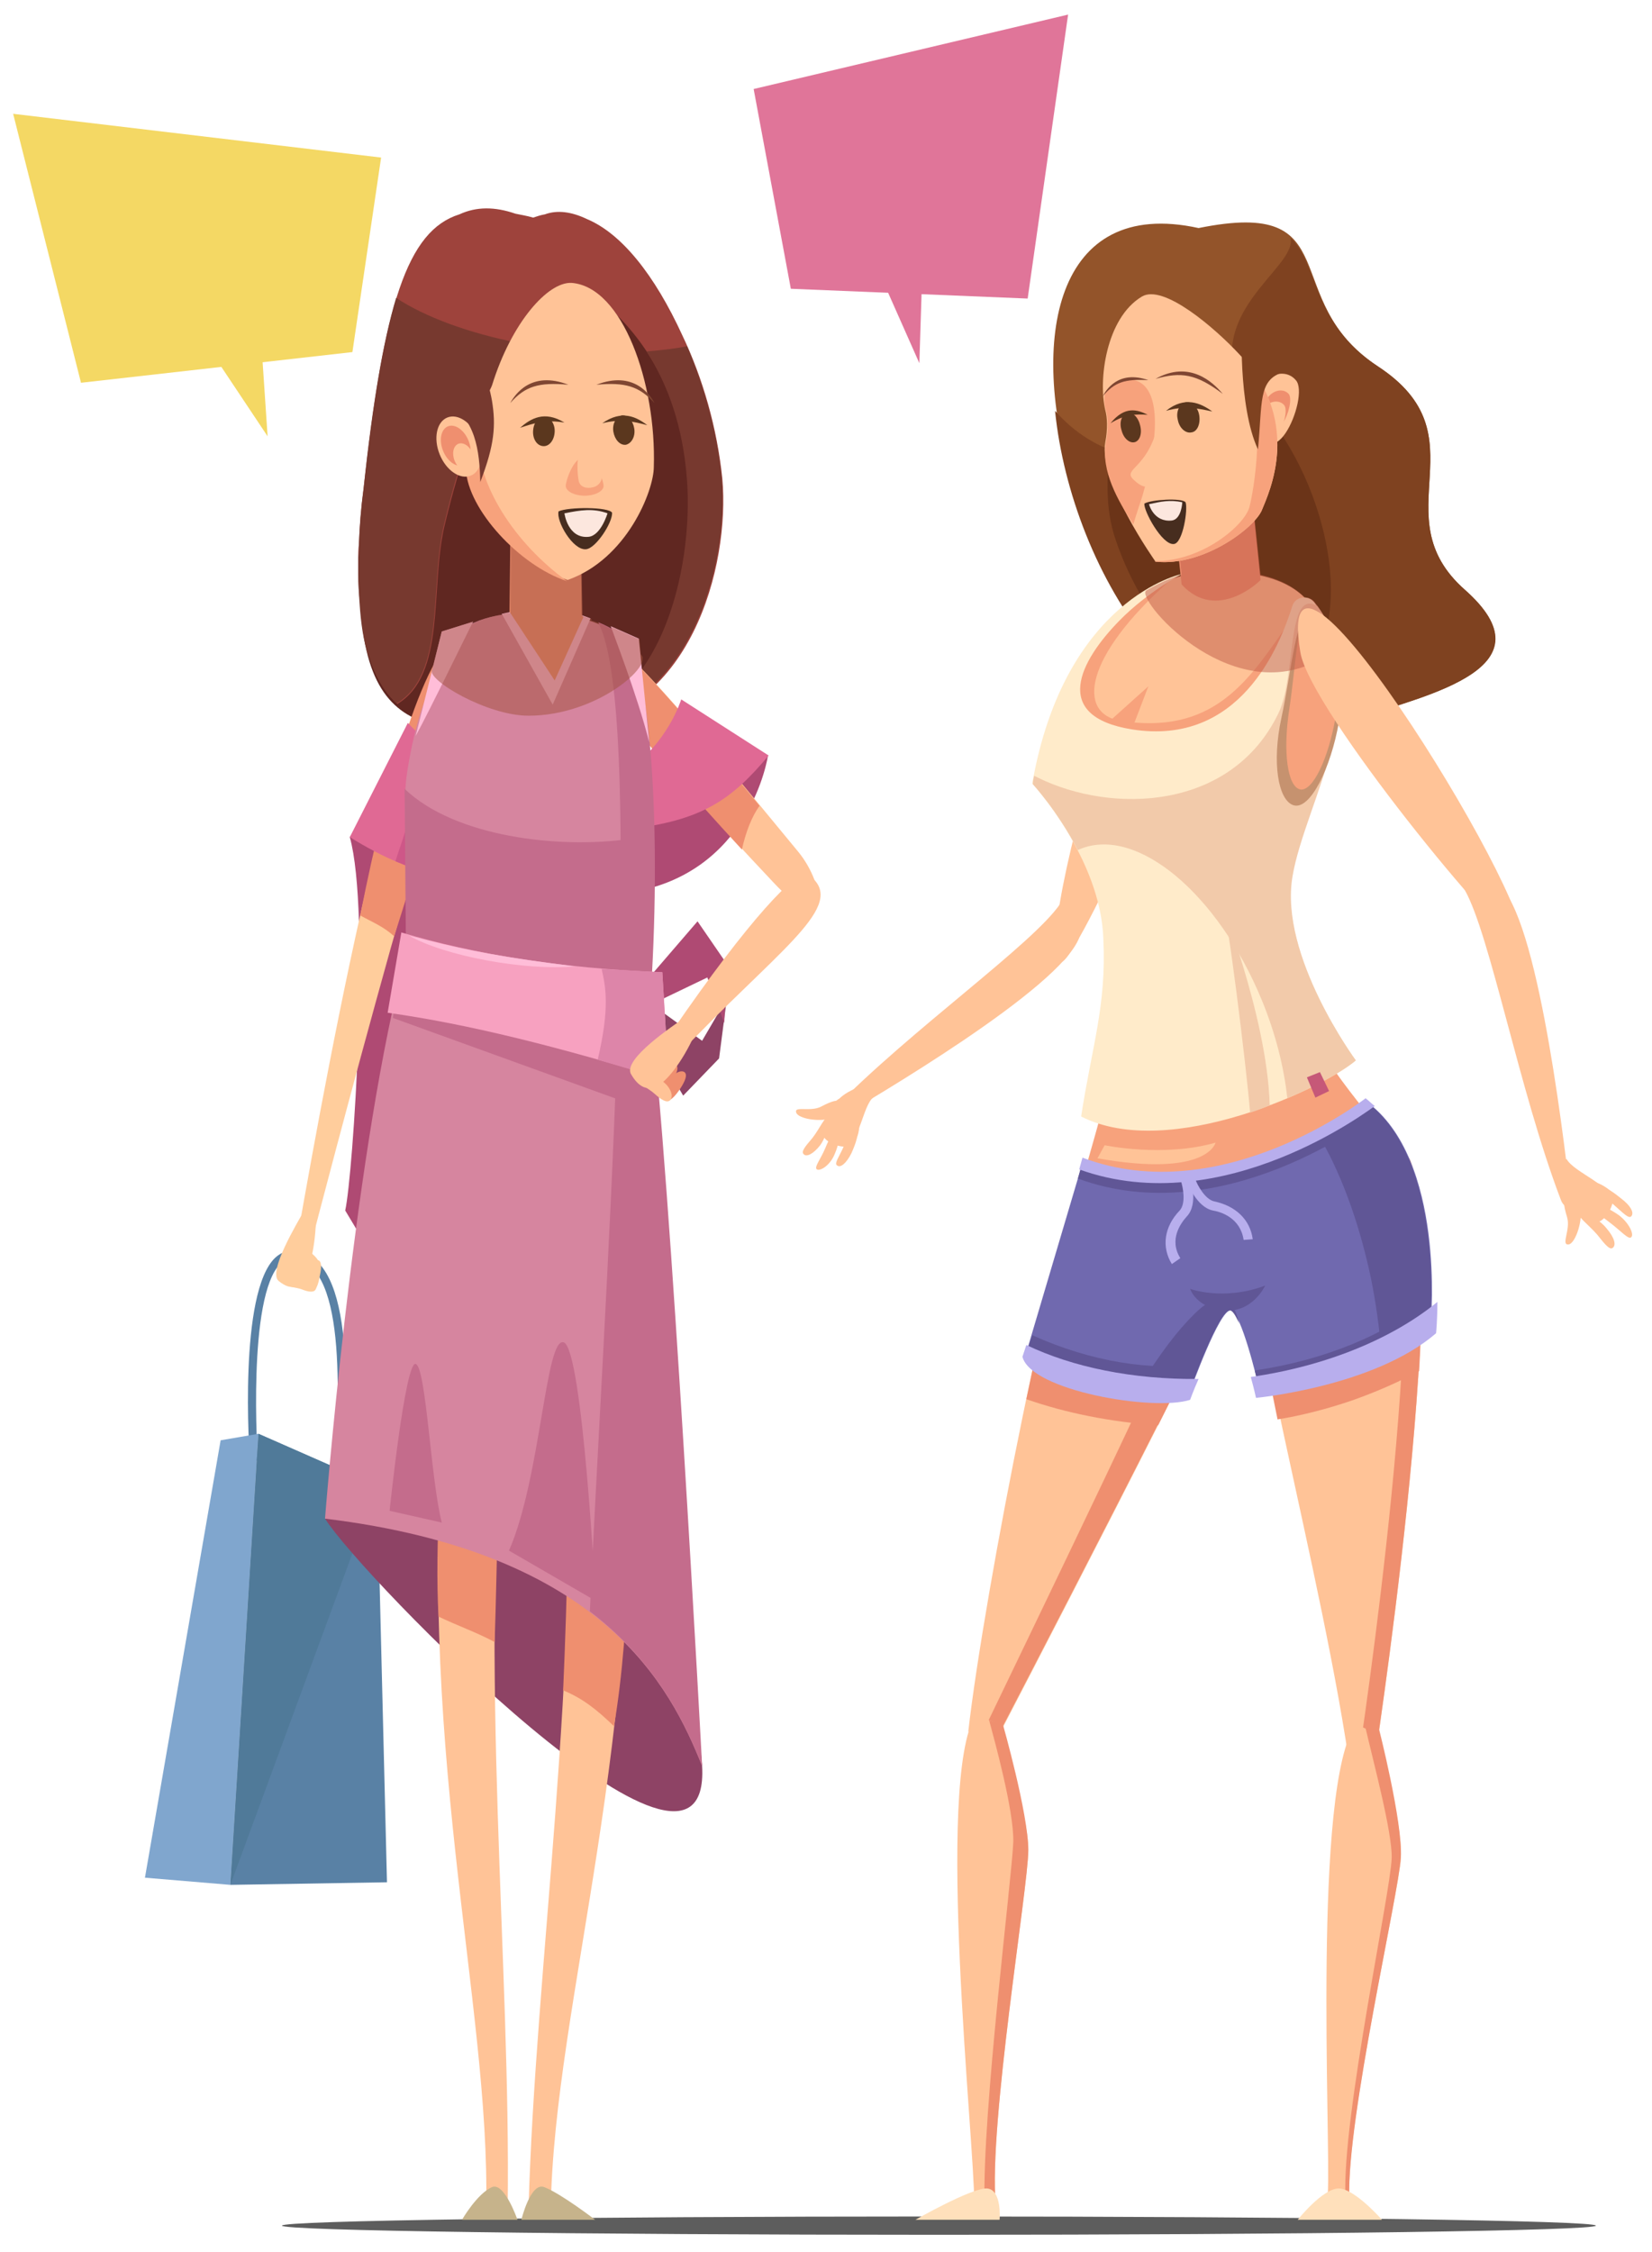 <svg width="69" height="94" viewBox="0 0 69 94" fill="none" xmlns="http://www.w3.org/2000/svg">
<path d="M39.217 93.287C54.372 93.287 66.657 93.116 66.657 92.905C66.657 92.694 54.372 92.523 39.217 92.523C24.062 92.523 11.776 92.694 11.776 92.905C11.776 93.116 24.062 93.287 39.217 93.287Z" fill="#5D5D5D"/>
<path d="M56.684 29.985C59.763 28.977 64.832 27.859 61.18 24.616C57.665 21.51 61.998 18.213 57.556 15.297C53.305 12.518 56.384 8.239 50.062 9.52C38.018 6.877 45.839 33.582 56.684 29.985Z" fill="#93542A"/>
<path d="M49.79 26.688C50.062 29.14 44.967 40.122 44.34 40.149C42.759 40.203 48.918 18.73 49.79 26.688Z" fill="#FFC397"/>
<path d="M44.83 35.053C45.403 34.535 46.029 34.045 46.738 33.582C47.174 33.282 47.637 33.01 48.1 32.737C49.136 30.175 49.926 27.723 49.817 26.688C49.218 21.346 46.247 29.276 44.83 35.053Z" fill="#EF8F6F"/>
<path d="M45.075 39.141C44.285 41.266 36.465 45.844 34.693 46.88C34.584 46.716 34.611 46.498 34.802 46.307C38.045 42.983 43.141 39.413 44.285 37.724C44.558 37.342 44.885 38.705 45.075 39.141Z" fill="#FFC397"/>
<path d="M61.18 24.616C57.665 21.51 61.998 18.213 57.556 15.297C54.776 13.471 55.103 11.073 53.904 9.929C54.15 11.019 51.125 12.572 51.479 15.188C52.024 19.085 50.117 19.712 47.01 18.976C45.866 18.703 44.858 18.049 44.067 17.15C44.748 23.881 49.817 32.246 56.684 29.985C59.763 28.977 64.859 27.859 61.18 24.616Z" fill="#7F4220"/>
<path d="M46.329 18.594C46.275 19.766 46.111 21.128 46.602 22.546C47.855 26.224 50.635 28.977 52.896 28.813C55.24 28.649 56.275 25.461 55.103 21.537C54.395 19.166 53.06 17.123 51.561 15.924C51.806 19.412 49.19 19.957 46.329 18.594Z" fill="#6B3418"/>
<path d="M40.443 72.277C41.097 66.5 44.176 50.831 45.43 48.815C49.381 42.438 52.515 50.231 51.997 51.975C51.479 53.692 41.587 72.686 41.587 72.686L40.443 72.277Z" fill="#FFC397"/>
<path d="M47.474 46.607C49.49 47.179 50.853 50.913 50.526 52.057C50.117 53.611 42.541 69.198 40.988 72.44L41.587 72.631C41.587 72.631 51.479 53.665 51.997 51.921C52.433 50.531 50.389 45.027 47.474 46.607Z" fill="#EF8F6F"/>
<path d="M45.43 48.787C44.83 49.741 43.822 53.801 42.868 58.407C44.503 58.979 46.383 59.36 48.373 59.496C50.226 55.818 51.806 52.63 51.997 51.948C52.515 50.231 49.381 42.411 45.43 48.787Z" fill="#EF8F6F"/>
<path d="M56.439 74.212C55.322 65.9 51.588 52.929 51.997 49.332C52.27 47.043 58.319 46.852 58.919 48.487C60.608 53.011 57.338 74.021 57.338 74.021L56.439 74.212Z" fill="#FFC397"/>
<path d="M58.919 48.487C58.455 47.234 54.776 47.071 52.978 48.079C54.886 47.425 57.774 47.697 58.183 48.787C59.791 53.093 56.929 72.249 56.63 74.157L57.338 73.993C57.338 73.993 60.608 53.011 58.919 48.487Z" fill="#EF8F6F"/>
<path d="M58.919 48.515C58.319 46.825 52.27 47.016 51.997 49.414C51.806 51.131 52.46 54.864 53.36 59.251C54.368 59.088 55.431 58.815 56.466 58.461C57.474 58.107 58.401 57.698 59.273 57.235C59.491 53.392 59.464 50.068 58.919 48.515Z" fill="#EF8F6F"/>
<path d="M45.075 51.103C46.166 46.253 50.035 36.443 43.522 32.682C43.522 32.682 44.858 23.854 50.798 23.854C57.093 23.826 55.403 28.731 54.259 32.492C53.659 34.481 49.49 38.133 57.447 47.37C63.279 54.101 46.819 57.235 45.075 51.103Z" fill="#FFC397"/>
<path d="M57.72 47.207C49.79 37.969 53.687 34.481 54.286 32.492C55.049 29.903 56.112 26.797 54.64 25.08C54.504 25.652 54.014 25.734 53.578 26.36C52.052 28.541 50.58 30.666 46.82 30.094C44.967 29.794 45.266 27.423 48.863 24.235C44.231 26.633 43.55 32.682 43.55 32.682C50.062 36.443 45.893 46.062 44.776 50.913C46.493 57.071 63.524 53.965 57.72 47.207Z" fill="#F7A27C"/>
<path d="M42.895 56.363C43.25 57.752 48.264 58.488 49.735 57.998C49.735 57.998 50.934 54.673 51.398 54.7C51.834 54.728 52.542 57.752 52.542 57.752C52.542 57.752 57.256 57.289 59.763 55.164C59.763 55.164 60.39 48.379 57.066 45.98C57.066 45.98 51.071 50.667 45.239 48.46L42.895 56.363Z" fill="#7069AF"/>
<path d="M49.871 54.864C49.19 55.545 48.536 56.363 47.446 58.107C48.4 58.188 49.245 58.161 49.708 57.998C49.708 57.998 50.907 54.673 51.37 54.7C51.479 54.7 51.615 54.919 51.752 55.245C51.479 53.965 50.798 53.938 49.871 54.864Z" fill="#605696"/>
<path d="M57.038 45.98C57.038 45.98 56.248 46.58 54.995 47.261C55.921 48.76 56.739 50.886 57.256 53.338C57.474 54.401 57.611 55.436 57.692 56.417C58.428 56.09 59.164 55.681 59.736 55.164C59.736 55.191 60.363 48.379 57.038 45.98Z" fill="#605696"/>
<path d="M57.392 46.58C57.256 46.471 57.147 46.362 57.011 46.253C57.011 46.253 51.016 50.913 45.157 48.706L45.021 49.196C51.071 51.431 57.256 46.689 57.392 46.58Z" fill="#605696"/>
<path d="M52.406 57.208C52.515 57.644 52.596 57.971 52.596 57.971C52.596 57.971 57.12 57.48 59.518 55.491C59.518 55.491 59.572 55.028 59.572 54.319C57.91 55.681 55.376 56.772 52.406 57.208Z" fill="#605696"/>
<path d="M43.114 55.736C42.977 56.172 42.868 56.499 42.868 56.499C42.868 56.499 46.547 58.407 49.436 57.916C49.436 57.916 49.708 57.535 50.09 56.935C48.1 57.235 45.593 56.853 43.114 55.736Z" fill="#605696"/>
<path d="M45.157 46.607C48.863 48.487 55.349 45.381 56.63 44.264C56.63 44.264 53.414 39.904 53.959 36.552C54.477 33.446 57.638 28.622 54.886 25.134C54.64 24.834 54.123 24.889 53.986 25.27C53.441 27.015 51.779 31.157 47.283 30.448C43.877 29.903 45.103 27.587 46.765 25.897C47.91 24.726 49.354 23.962 49.354 23.962C49.354 23.962 44.476 24.971 43.114 32.71C43.114 32.71 45.975 35.816 46.084 39.195C46.22 42.002 45.593 43.719 45.157 46.607Z" fill="#FFEBCA"/>
<path d="M53.986 36.579C54.504 33.5 57.583 28.786 55.022 25.298C53.714 24.535 54.15 28.268 53.387 29.794C51.425 33.827 46.465 33.99 43.359 32.465C43.304 32.437 43.25 32.41 43.195 32.383C43.168 32.492 43.141 32.601 43.141 32.737C43.141 32.737 44.176 33.854 45.021 35.489C45.048 35.462 45.076 35.462 45.13 35.435C47.501 34.481 50.88 37.315 52.706 41.757C53.278 43.147 53.632 44.563 53.768 45.844C55.131 45.272 56.194 44.645 56.63 44.264C56.63 44.264 53.414 39.904 53.986 36.579Z" fill="#F2CAAA"/>
<path d="M55.921 30.148C56.412 27.369 55.458 25.488 54.804 25.434C54.15 25.38 53.932 28.077 53.523 29.957C53.114 31.838 53.387 33.391 54.014 33.609C54.722 33.854 55.594 32.029 55.921 30.148Z" fill="#C6926F"/>
<path d="M55.785 29.93C56.057 28.159 55.294 25.488 54.749 25.407C54.204 25.325 54.123 27.859 53.85 29.603C53.578 31.375 53.768 32.846 54.313 32.955C54.831 33.037 55.485 31.674 55.785 29.93Z" fill="#F7A27C"/>
<path d="M40.688 91.924C40.716 89.581 39.053 74.375 40.743 71.596L41.697 71.95C41.697 71.95 42.95 75.683 42.95 77.209C42.95 78.735 41.288 88.654 41.588 92.006L40.688 91.924Z" fill="#FFC397"/>
<path d="M42.323 76.882C42.269 78.353 41.015 88.245 41.124 91.978L41.587 92.033C41.288 88.654 42.95 78.762 42.95 77.236C42.95 75.71 41.887 71.977 41.887 71.977L41.315 71.814C41.533 72.631 42.35 75.574 42.323 76.882Z" fill="#EF8F6F"/>
<path d="M55.458 91.597C55.594 89.335 54.804 74.539 56.63 71.977L57.556 72.386C57.556 72.386 58.592 76.065 58.51 77.563C58.428 79.035 56.221 88.491 56.357 91.761L55.458 91.597Z" fill="#FFC397"/>
<path d="M57.583 72.113L57.011 72.031C57.365 73.558 58.156 76.501 58.128 77.563C58.074 79.035 56.057 88.354 56.194 91.706L56.357 91.733C56.248 88.463 58.428 79.007 58.51 77.536C58.592 76.064 57.583 72.113 57.583 72.113Z" fill="#EF8F6F"/>
<path d="M49.354 24.398L48.836 19.63L52.051 18.404L52.651 24.208C52.651 24.235 50.825 26.006 49.354 24.398Z" fill="#EF8F6F"/>
<path d="M57.42 46.171C57.284 46.062 57.175 45.953 57.038 45.844C57.038 45.844 51.043 50.531 45.212 48.324L45.076 48.815C51.125 50.995 57.284 46.253 57.42 46.171Z" fill="#B8AEED"/>
<path d="M46.356 30.094L47.964 28.649L47.337 30.285L46.356 30.094Z" fill="#F7A27C"/>
<path d="M49.708 53.801C49.708 53.801 51.098 54.319 52.842 53.665C52.842 53.665 52.324 54.809 51.125 54.7C49.953 54.592 49.708 53.801 49.708 53.801Z" fill="#605696"/>
<path d="M42.868 56.145L42.705 56.635C43.059 58.052 48.182 58.924 49.708 58.434C49.708 58.434 49.844 58.052 50.062 57.562C47.31 57.589 44.803 57.071 42.868 56.145Z" fill="#B8AEED"/>
<path d="M52.242 57.48C52.379 57.971 52.46 58.352 52.46 58.352C52.46 58.352 57.392 57.889 59.981 55.654C59.981 55.654 60.036 55.136 60.036 54.346C58.21 55.845 55.458 57.017 52.242 57.48Z" fill="#B8AEED"/>
<path d="M45.839 48.351L46.138 47.806C46.138 47.806 48.591 48.324 50.771 47.697C50.771 47.697 50.444 49.169 45.839 48.351Z" fill="#FFC397"/>
<path d="M52.215 46.444C52.052 44.482 51.261 38.051 51.043 37.669C50.825 37.288 52.924 42.302 53.033 46.144C52.569 46.335 52.215 46.444 52.215 46.444Z" fill="#F2CAAA"/>
<path d="M48.945 52.766C48.509 52.057 48.618 51.212 49.272 50.531C49.545 50.231 49.408 49.55 49.327 49.305L49.708 49.169C49.735 49.223 50.062 50.259 49.572 50.776C49.327 51.049 48.809 51.73 49.299 52.52L48.945 52.766Z" fill="#B8AEED"/>
<path d="M52.324 51.73C52.215 50.913 51.615 50.34 50.716 50.15C50.335 50.068 50.008 49.468 49.926 49.223L49.572 49.332C49.599 49.387 49.98 50.395 50.662 50.531C50.989 50.586 51.806 50.831 51.943 51.758L52.324 51.73Z" fill="#B8AEED"/>
<path opacity="0.5" d="M54.967 27.614C55.294 27.451 55.594 27.287 55.894 27.096C55.758 26.551 55.594 26.142 55.376 25.843C55.24 25.598 55.103 25.38 54.913 25.134C54.804 24.998 54.667 24.944 54.504 24.944C54.068 24.508 53.468 24.18 52.651 23.99L52.188 19.602C51.915 19.712 51.643 19.848 51.37 19.984C50.526 20.42 49.735 20.938 49.081 21.483L49.354 23.99C49.163 24.044 48.618 24.208 47.882 24.644C47.364 24.944 51.261 29.494 54.967 27.614ZM49.327 24.017V24.044C49.299 24.044 49.245 24.072 49.218 24.072C49.245 24.044 49.299 24.017 49.327 24.017Z" fill="#C15A46"/>
<path d="M62.734 37.07C64.341 38.814 65.404 48.27 65.649 50.422C65.459 50.45 65.268 50.313 65.186 50.068C63.442 45.49 62.243 39.032 61.18 37.151C60.935 36.743 62.27 37.07 62.734 37.07Z" fill="#FFC397"/>
<path d="M54.313 27.233C54.722 29.658 62.788 39.441 63.415 39.359C64.995 39.168 53.005 19.384 54.313 27.233Z" fill="#FFC397"/>
<path d="M52.379 17.041C52.215 15.951 53.523 15.161 54.123 15.869C54.749 16.55 52.951 20.665 52.379 17.041Z" fill="#FFC397"/>
<path d="M52.842 17.096C52.733 16.496 53.469 16.06 53.823 16.442C54.15 16.823 53.169 19.112 52.842 17.096Z" fill="#EF8F6F"/>
<path d="M52.651 17.559C52.542 16.959 53.278 16.523 53.632 16.905C53.959 17.286 52.978 19.548 52.651 17.559Z" fill="#FFC397"/>
<path d="M54.586 44.972L54.94 45.817L55.512 45.544L55.131 44.754L54.586 44.972Z" fill="#C65878"/>
<path d="M52.706 21.292C52.406 22.028 50.253 23.663 48.264 23.445C48.264 23.445 45.866 20.066 46.166 18.458C46.275 17.886 46.247 17.422 46.166 17.123C45.866 15.869 46.193 13.28 47.691 12.381C48.591 11.836 50.743 13.689 51.779 14.806C54.422 17.613 53.005 20.556 52.706 21.292Z" fill="#FFC397"/>
<path d="M51.97 14.997C52.951 17.314 52.351 20.529 52.188 21.156C51.997 21.919 50.199 23.445 48.237 23.418C48.237 23.445 48.264 23.445 48.264 23.445C50.253 23.663 52.406 22.028 52.706 21.292C53.005 20.556 54.341 17.75 51.97 14.997Z" fill="#F7A27C"/>
<path d="M46.193 17.123C46.275 17.422 46.302 17.886 46.193 18.458C45.975 19.657 46.683 20.883 47.337 21.892C47.664 20.774 47.692 20.965 48.019 19.466C49.054 14.479 46.084 15.896 46.138 16.523C46.111 16.768 46.138 16.959 46.193 17.123Z" fill="#F7A27C"/>
<path d="M51.071 16.442C50.662 15.951 49.681 15.024 48.264 15.815C49.327 15.515 49.953 15.597 51.071 16.442Z" fill="#7F4632"/>
<path d="M48.236 18.186C48.509 18.076 48.264 18.785 48.264 19.112C48.291 19.439 48.291 20.883 47.392 20.066C46.847 19.602 47.746 19.63 48.236 18.186Z" fill="#FFC397"/>
<path d="M47.8 21.02C47.746 21.292 48.536 22.764 49.027 22.709C49.408 22.682 49.626 21.238 49.517 20.965C49.354 20.774 48.073 20.856 47.8 21.02Z" fill="#472D1F"/>
<path d="M47.991 21.047C48.482 20.938 48.863 20.856 49.381 20.965C49.381 20.965 49.354 21.674 48.945 21.728C48.182 21.81 47.991 21.047 47.991 21.047Z" fill="#FCE7DE"/>
<path d="M50.09 17.341C50.035 16.986 49.763 16.741 49.517 16.796C49.272 16.85 49.109 17.177 49.19 17.504C49.245 17.858 49.517 18.104 49.763 18.049C50.008 18.022 50.144 17.695 50.09 17.341Z" fill="#5B371E"/>
<path d="M50.635 17.177C50.144 16.823 49.49 16.523 48.7 17.15C49.463 16.932 50.008 17.041 50.635 17.177Z" fill="#5B371E"/>
<path d="M47.61 17.722C47.528 17.395 47.283 17.177 47.065 17.232C46.847 17.314 46.738 17.64 46.847 17.968C46.928 18.294 47.174 18.512 47.392 18.458C47.61 18.404 47.719 18.076 47.61 17.722Z" fill="#5B371E"/>
<path d="M47.937 17.314C47.501 17.096 46.983 16.932 46.383 17.668C47.01 17.286 47.419 17.286 47.937 17.314Z" fill="#5B371E"/>
<path d="M46.056 16.55C46.193 16.278 46.711 15.433 47.964 15.869C46.983 15.815 46.547 15.951 46.056 16.55Z" fill="#7F4632"/>
<path d="M65.431 48.379C65.758 48.978 67.502 49.523 67.012 50.068C66.576 50.559 65.186 50.858 64.886 48.733L65.431 48.379Z" fill="#FFC397"/>
<path d="M65.268 49.741C66.004 48.842 67.039 49.468 67.284 49.741C67.557 50.041 67.175 50.831 66.794 50.995C66.412 51.158 64.968 50.068 65.268 49.741Z" fill="#FFC397"/>
<path d="M66.031 50.64C66.031 51.24 65.731 51.976 65.486 51.948C65.213 51.948 65.595 51.322 65.459 50.831C65.295 50.286 65.241 49.932 65.486 49.823C65.704 49.687 66.031 50.041 66.031 50.64Z" fill="#FFC397"/>
<path d="M67.094 51.267C67.448 51.676 67.502 51.975 67.366 52.084C67.23 52.194 67.039 51.948 66.712 51.539C66.358 51.131 65.813 50.722 65.949 50.64C66.085 50.531 66.767 50.858 67.094 51.267Z" fill="#FFC397"/>
<path d="M67.611 50.722C68.047 51.049 68.265 51.539 68.129 51.648C68.02 51.758 67.693 51.376 67.257 51.049C66.821 50.722 66.549 50.504 66.658 50.368C66.794 50.259 67.175 50.422 67.611 50.722Z" fill="#FFC397"/>
<path d="M67.693 50.014C68.129 50.34 68.265 50.64 68.129 50.776C68.02 50.886 67.775 50.613 67.366 50.259C66.93 49.932 66.658 49.687 66.767 49.55C66.876 49.441 67.257 49.659 67.693 50.014Z" fill="#FFC397"/>
<path d="M36.492 45.79C36.001 46.171 35.919 47.861 35.293 47.507C34.748 47.179 34.121 45.953 36.029 45.327L36.492 45.79Z" fill="#FFC397"/>
<path d="M35.211 45.871C36.219 46.416 35.865 47.452 35.674 47.724C35.456 48.024 34.639 47.806 34.421 47.479C34.203 47.152 34.83 45.654 35.211 45.871Z" fill="#FFC397"/>
<path d="M34.584 46.716C34.039 46.825 33.276 46.662 33.249 46.416C33.194 46.171 33.849 46.416 34.285 46.199C34.748 45.953 35.075 45.844 35.238 46.062C35.374 46.28 35.129 46.635 34.584 46.716Z" fill="#FFC397"/>
<path d="M34.257 47.806C33.958 48.188 33.685 48.297 33.576 48.188C33.44 48.079 33.63 47.861 33.93 47.507C34.23 47.125 34.475 46.553 34.584 46.662C34.693 46.771 34.53 47.425 34.257 47.806Z" fill="#FFC397"/>
<path d="M34.857 48.188C34.666 48.651 34.257 48.896 34.121 48.815C33.985 48.733 34.285 48.379 34.475 47.915C34.666 47.452 34.83 47.179 34.966 47.261C35.102 47.37 35.048 47.752 34.857 48.188Z" fill="#FFC397"/>
<path d="M35.565 48.133C35.347 48.569 35.102 48.76 34.966 48.651C34.83 48.569 35.047 48.297 35.238 47.861C35.456 47.425 35.593 47.125 35.729 47.207C35.892 47.316 35.756 47.697 35.565 48.133Z" fill="#FFC397"/>
<path d="M52.542 18.758C52.733 16.796 52.542 15.869 53.578 15.542L51.888 13.417C51.861 13.417 51.697 16.959 52.542 18.758Z" fill="#7F4220"/>
<path d="M41.751 92.66H38.236C38.236 92.66 40.525 91.352 41.206 91.352C41.86 91.379 41.751 92.66 41.751 92.66Z" fill="#FFE0BB"/>
<path d="M57.719 92.66H54.204C54.204 92.66 55.24 91.352 55.921 91.352C56.602 91.379 57.719 92.66 57.719 92.66Z" fill="#FFE0BB"/>
<path d="M14.256 62.058C14.501 58.516 14.91 52.548 12.348 52.221C12.021 52.166 11.749 52.275 11.504 52.493C9.95 53.938 10.414 60.696 10.441 60.995L10.768 60.968C10.768 60.886 10.305 54.101 11.722 52.739C11.885 52.575 12.076 52.52 12.294 52.548C14.556 52.847 14.147 58.843 13.929 62.031L14.256 62.058Z" fill="#5981A5"/>
<path d="M6.054 78.381L9.215 60.123L10.795 59.851L9.623 78.68L6.054 78.381Z" fill="#80A6CE"/>
<path d="M16.163 78.572L15.755 62.031L10.795 59.851L9.623 78.68L16.163 78.572Z" fill="#5981A5"/>
<path d="M15.755 62.031L10.795 59.851L9.623 78.68L15.755 62.031Z" fill="#507A99"/>
<path d="M17.717 61.922C17.717 61.922 28.916 66.636 29.325 73.721C29.734 80.806 15.101 65.819 13.575 63.393L17.717 61.922Z" fill="#8E4365"/>
<path d="M28.535 45.735L30.034 44.182L30.36 41.675L29.325 43.446L25.592 40.748L28.535 45.735Z" fill="#8E4365"/>
<path d="M29.134 38.459L30.333 40.203L30.252 42.711L29.543 40.803L25.401 42.792L29.134 38.459Z" fill="#AF4A73"/>
<path d="M25.128 34.127C25.619 34.154 30.088 31.511 30.142 30.339L32.077 31.538C32.077 31.538 31.341 36.606 26.082 37.288L25.128 34.127Z" fill="#AF4A73"/>
<path d="M14.419 50.531C14.746 49.06 15.482 38.051 14.61 34.944L16.763 32.11C16.763 32.11 19.515 46.362 17.444 55.572L14.419 50.531Z" fill="#AF4A73"/>
<path d="M12.021 53.583C11.94 53.747 12.348 53.719 12.621 53.828C12.893 53.938 13.139 53.965 13.193 53.801C13.275 53.638 13.084 53.392 12.812 53.283C12.539 53.147 12.103 53.392 12.021 53.583Z" fill="#FFCD9C"/>
<path d="M12.703 50.531C12.403 51.076 11.177 53.093 11.64 53.474C11.885 53.665 12.321 53.965 12.703 53.365C12.975 52.902 13.22 51.73 13.193 50.667L12.703 50.531Z" fill="#FFCD9C"/>
<path d="M21.477 10.338C23.875 11.455 28.426 13.553 28.889 20.066C29.134 23.608 27.69 29.957 22.649 30.312C17.608 30.639 14.038 31.129 15.291 20.665C16.572 10.201 18.18 8.621 21.477 10.338Z" fill="#602721"/>
<path d="M14.964 23.935C14.964 23.854 14.964 23.772 14.964 23.717C14.964 23.581 14.964 23.418 14.964 23.281C14.964 23.09 14.964 22.9 14.992 22.709C15.019 22.028 15.073 21.265 15.182 20.447C16.027 12.708 17.008 9.629 19.188 8.948C19.897 8.621 20.66 8.621 21.532 8.921C21.777 8.975 21.995 9.002 22.267 9.084C22.431 9.03 22.594 8.975 22.758 8.948C23.276 8.757 23.875 8.839 24.502 9.139C25.946 9.738 27.336 11.455 28.508 14.016C29.352 15.787 29.952 17.858 30.17 19.984C30.497 23.581 28.862 30.012 23.385 30.366C22.267 30.448 21.232 30.503 20.278 30.503C21.041 30.503 21.859 30.421 22.703 30.366C27.745 30.039 28.971 23.663 28.726 20.12C28.453 16.196 26.764 13.88 24.938 12.409C21.94 12.599 19.869 16.442 18.561 21.973C17.962 24.535 18.643 28.159 16.599 29.385C16.054 28.895 15.646 28.186 15.373 27.233C15.373 27.287 15.4 27.314 15.4 27.369C15.21 26.769 15.101 26.061 15.046 25.216C14.992 24.78 14.964 24.371 14.964 23.935Z" fill="#9E433C"/>
<path d="M28.698 20.093C28.535 17.777 27.881 16.033 27.009 14.67C27.608 14.616 28.181 14.561 28.698 14.452C29.407 16.115 29.952 17.995 30.143 19.93C30.47 23.527 28.835 29.958 23.357 30.312C22.24 30.394 21.205 30.448 20.251 30.448C21.014 30.448 21.831 30.366 22.676 30.312C27.717 29.985 28.944 23.608 28.698 20.093Z" fill="#77392F"/>
<path d="M14.992 22.682C15.019 21.973 15.073 21.238 15.182 20.42C15.564 16.823 16 14.261 16.545 12.436C17.744 13.226 19.57 13.907 21.668 14.316C20.333 16.006 19.297 18.676 18.534 21.946C17.935 24.508 18.616 28.132 16.572 29.358C16.027 28.867 15.618 28.159 15.346 27.205C15.346 27.26 15.373 27.287 15.373 27.341C15.182 26.742 15.073 26.034 15.019 25.189C14.992 24.807 14.964 24.398 14.964 23.935C14.964 23.854 14.964 23.772 14.964 23.717C14.964 23.581 14.964 23.418 14.964 23.281C14.992 23.063 14.992 22.872 14.992 22.682Z" fill="#77392F"/>
<path d="M21.341 20.229L24.229 20.774L24.338 27.887L21.259 27.696L21.341 20.229Z" fill="#EF8F6F"/>
<path d="M23.657 25.979C24.638 24.889 28.807 30.067 33.331 35.544C34.53 36.988 34.693 39.413 32.268 36.797C27.2 31.429 23.139 26.524 23.657 25.979Z" fill="#FFC397"/>
<path d="M30.987 35.462C26.546 30.639 23.194 26.497 23.63 25.979C24.502 25.025 27.854 28.922 31.723 33.636C31.396 34.099 31.151 34.726 30.987 35.462Z" fill="#EF8F6F"/>
<path d="M28.453 29.195L32.105 31.538C30.551 33.391 29.325 34.263 26.191 34.617L26.137 32.192C27.881 31.075 28.453 29.195 28.453 29.195Z" fill="#E06994"/>
<path d="M23.684 57.289L26.137 57.889C27.009 72.331 23.139 83.613 23.003 92.224H22.076C22.349 82.087 24.256 69.852 23.684 57.289Z" fill="#FFC397"/>
<path d="M21.068 57.48L18.67 58.08C17.226 72.413 20.496 83.613 20.305 92.169H21.204C21.341 82.059 20.006 69.933 21.068 57.48Z" fill="#FFC397"/>
<path d="M23.684 57.289L26.137 57.889C26.382 62.167 26.355 67.862 25.646 72.059C24.883 71.323 24.311 70.887 23.521 70.56C23.684 66.909 23.848 61.077 23.684 57.289Z" fill="#EF8F6F"/>
<path d="M21.068 57.48C20.796 60.641 20.768 65.492 20.66 68.543C19.896 68.135 19.106 67.862 18.316 67.481C18.152 64.565 18.452 60.368 18.67 58.052L21.068 57.48Z" fill="#EF8F6F"/>
<path d="M19.488 26.497C17.09 25.843 13.738 44.182 12.457 51.458L13.03 51.785C13.03 51.785 14.61 45.681 16.327 39.55C18.316 32.574 20.196 26.688 19.488 26.497Z" fill="#FFCD9C"/>
<path d="M15.046 38.214C16.218 32.219 18.044 26.17 19.488 26.497C20.196 26.688 18.588 32.41 16.463 39.086C16.027 38.678 15.537 38.487 15.046 38.214Z" fill="#EF8F6F"/>
<path d="M17.035 30.175L14.61 34.944C17.417 36.688 19.76 37.124 22.349 36.007L21.504 32.819C18.752 32.138 17.035 30.175 17.035 30.175Z" fill="#E06994"/>
<path d="M17.471 30.611C18.234 31.347 19.488 32.328 21.504 32.819L22.349 36.007C20.36 36.879 18.534 36.825 16.518 35.953C16.763 35.108 17.771 32.71 17.471 30.611Z" fill="#CE5788"/>
<path d="M29.325 73.721C27.99 70.397 25.21 64.81 13.575 63.393C13.575 63.393 14.719 48.76 16.763 40.585C17.362 38.242 16.681 34.263 17.008 32.219C17.635 28.268 18.67 27.777 19.025 26.715C19.542 25.134 25.292 25.107 26.3 27.096C26.927 28.323 26.546 34.726 27.009 42.547C27.881 56.117 29.325 73.721 29.325 73.721Z" fill="#D6859F"/>
<path d="M18.452 63.557C17.989 61.758 17.798 57.071 17.362 56.935C16.926 56.799 16.272 63.066 16.272 63.066L18.452 63.557Z" fill="#C46C8C"/>
<path d="M21.259 64.728C22.594 61.676 22.785 55.763 23.548 56.036C24.338 56.308 24.883 66.827 24.883 66.827L21.259 64.728Z" fill="#C46C8C"/>
<path d="M24.665 25.816L23.085 29.413L20.959 25.625C20.959 25.625 22.267 25.325 22.949 25.38C23.657 25.407 24.665 25.816 24.665 25.816Z" fill="#FFBDD8"/>
<path d="M25.074 26.17C25.047 26.115 25.02 26.061 24.992 25.979C25.619 26.224 26.11 26.578 26.355 27.042C27.145 28.513 27.663 34.754 27.145 42.029C27.99 48.651 29.325 73.694 29.325 73.694C28.589 71.868 27.418 69.388 24.638 67.263C25.156 55.464 26.982 30.557 25.074 26.17Z" fill="#C46C8C"/>
<path d="M16.899 32.928C18.997 34.944 23.357 35.435 26.246 35.026L25.973 41.13L16.953 39.386L16.899 32.928Z" fill="#C46C8C"/>
<path d="M26.055 45.98L16.409 42.492L16.518 41.757L26 43.583L26.055 45.98Z" fill="#C46C8C"/>
<path d="M16.763 38.923L16.191 42.275C19.515 42.738 23.33 43.691 27.935 45.108L27.663 40.585C23.384 40.422 19.76 39.822 16.763 38.923Z" fill="#F7A1C0"/>
<path d="M25.129 40.449L27.663 40.585L27.935 45.108L24.965 44.236C25.483 42.029 25.292 41.184 25.129 40.449Z" fill="#DD85A9"/>
<path d="M33.74 36.498C35.429 37.669 32.895 39.359 29.134 43.201C28.017 44.373 26.246 45.681 28.099 43.01C31.26 38.405 33.331 36.225 33.74 36.498Z" fill="#FFC397"/>
<path d="M24.856 92.66H21.777C21.777 92.66 22.158 91.079 22.731 91.297C23.439 91.57 24.856 92.66 24.856 92.66Z" fill="#C6B38B"/>
<path d="M19.297 92.66H21.613C21.613 92.66 21.068 91.079 20.551 91.297C19.924 91.57 19.297 92.66 19.297 92.66Z" fill="#C6B38B"/>
<path d="M24.366 25.761L23.167 28.404L21.286 25.543C21.286 25.543 22.186 24.726 22.894 24.78C23.575 24.834 24.366 25.761 24.366 25.761Z" fill="#EF8F6F"/>
<path d="M17.362 30.721L18.452 26.36L19.76 25.952C19.76 25.924 17.935 29.685 17.362 30.721Z" fill="#FFBDD8"/>
<path d="M27.118 30.993L26.682 26.66L25.51 26.142C25.51 26.17 26.627 29.031 27.118 30.993Z" fill="#FFBDD8"/>
<path d="M17.09 39.059C18.561 39.904 21.913 40.531 24.011 40.34C21.259 39.986 19.679 39.74 17.09 39.059Z" fill="#FFBDD8"/>
<path opacity="0.5" d="M18.044 27.968L18.452 26.36L19.76 25.952C19.76 25.952 19.733 25.979 19.706 26.061C20.033 25.87 20.496 25.734 20.987 25.652V25.625C20.987 25.625 21.123 25.598 21.314 25.57L21.341 20.774C21.532 20.747 21.695 20.747 21.886 20.747C22.703 20.747 23.494 20.91 24.257 21.156L24.338 25.706C24.556 25.788 24.72 25.843 24.72 25.843L24.693 25.897C24.802 25.924 24.911 25.979 25.02 26.006C25.21 26.088 25.401 26.17 25.565 26.279C25.537 26.224 25.537 26.17 25.537 26.17L26.709 26.688L26.764 27.314C27.336 27.75 24.938 29.876 22.077 29.876C20.333 29.876 17.826 28.377 18.044 27.968Z" fill="#A0513C"/>
<path d="M20.55 16.087C21.368 13.444 22.894 11.755 23.875 11.809C26 11.973 27.418 15.978 27.308 19.494C27.308 20.474 26.191 23.336 23.712 24.208C21.722 23.554 19.57 21.21 19.488 19.548C19.352 17.968 20.414 16.496 20.55 16.087Z" fill="#FFC397"/>
<path d="M20.06 17.068C19.978 17.45 19.951 17.831 19.951 18.24C19.951 20.256 21.477 22.654 23.684 24.262C21.695 23.608 19.542 21.265 19.461 19.602C19.406 18.622 19.76 17.722 20.06 17.068Z" fill="#F7A27C"/>
<path d="M18.683 17.429C18.237 17.609 18.094 18.298 18.364 18.968C18.635 19.638 19.216 20.035 19.663 19.854C20.11 19.674 20.252 18.985 19.982 18.315C19.711 17.645 19.13 17.248 18.683 17.429Z" fill="#FFC397"/>
<path d="M18.71 17.797C18.417 17.916 18.326 18.374 18.506 18.82C18.687 19.267 19.071 19.532 19.364 19.414C19.657 19.295 19.748 18.837 19.567 18.391C19.387 17.945 19.003 17.679 18.71 17.797Z" fill="#EF8F6F"/>
<path d="M19.143 18.526C18.934 18.611 18.864 18.928 18.989 19.235C19.113 19.542 19.383 19.723 19.592 19.638C19.802 19.553 19.871 19.236 19.747 18.929C19.622 18.622 19.352 18.442 19.143 18.526Z" fill="#FFC397"/>
<path d="M20.06 20.12C20.033 18.84 19.869 17.422 18.616 16.796L19.897 14.534C19.897 14.534 20.387 15.787 20.551 16.741C20.714 17.75 20.66 18.567 20.06 20.12Z" fill="#77392F"/>
<path d="M23.33 21.346C23.221 21.755 23.93 22.982 24.475 22.927C24.883 22.9 25.592 21.81 25.565 21.401C25.428 21.156 23.739 21.156 23.33 21.346Z" fill="#472D1F"/>
<path d="M23.575 21.428C24.257 21.292 24.774 21.21 25.374 21.428C25.374 21.428 25.101 22.355 24.584 22.409C23.712 22.491 23.575 21.428 23.575 21.428Z" fill="#FCE7DE"/>
<path d="M26.491 17.886C26.437 17.559 26.219 17.314 25.973 17.341C25.728 17.395 25.565 17.695 25.619 18.022C25.674 18.349 25.892 18.594 26.137 18.567C26.382 18.512 26.546 18.213 26.491 17.886Z" fill="#5B371E"/>
<path d="M27.036 17.75C26.573 17.395 25.973 17.096 25.156 17.668C25.919 17.477 26.437 17.586 27.036 17.75Z" fill="#5B371E"/>
<path d="M22.267 17.968C22.294 17.613 22.512 17.368 22.758 17.395C23.003 17.422 23.194 17.722 23.166 18.049C23.139 18.404 22.921 18.649 22.676 18.622C22.404 18.594 22.24 18.294 22.267 17.968Z" fill="#5B371E"/>
<path d="M21.722 17.858C22.158 17.477 22.731 17.123 23.575 17.64C22.785 17.504 22.294 17.668 21.722 17.858Z" fill="#5B371E"/>
<path d="M21.314 16.823C21.504 16.469 22.186 15.46 23.739 16.06C22.512 15.951 21.94 16.114 21.314 16.823Z" fill="#7F4632"/>
<path d="M27.336 16.823C27.145 16.469 26.464 15.46 24.911 16.06C26.11 15.951 26.682 16.114 27.336 16.823Z" fill="#7F4632"/>
<path d="M23.63 20.284C23.63 20.066 23.957 19.085 24.393 19.085C24.829 19.085 25.21 20.038 25.21 20.284C25.21 20.502 24.856 20.692 24.42 20.692C23.984 20.692 23.63 20.502 23.63 20.284Z" fill="#F7A27C"/>
<path d="M24.175 20.093C24.12 19.875 24.038 18.921 24.311 18.867C24.584 18.785 25.047 19.63 25.128 19.82C25.183 20.038 25.02 20.284 24.774 20.338C24.474 20.42 24.229 20.311 24.175 20.093Z" fill="#FFC397"/>
<path d="M12.703 53.747C12.866 53.774 12.975 53.474 13.03 53.12C13.111 52.766 13.111 52.493 12.948 52.466C12.784 52.439 12.594 52.711 12.539 53.066C12.457 53.42 12.539 53.719 12.703 53.747Z" fill="#FFCD9C"/>
<path d="M12.185 53.665C12.348 53.692 12.457 53.392 12.512 53.038C12.594 52.684 12.594 52.411 12.43 52.384C12.267 52.357 12.076 52.63 12.021 52.984C11.967 53.311 12.021 53.638 12.185 53.665Z" fill="#FFCD9C"/>
<path d="M13.275 52.766C13.384 52.63 13.139 52.411 12.866 52.194C12.594 51.975 12.348 51.839 12.239 51.948C12.13 52.084 12.294 52.357 12.566 52.575C12.866 52.82 13.166 52.902 13.275 52.766Z" fill="#FFCD9C"/>
<path d="M12.948 51.103C12.812 51.022 12.594 51.267 12.403 51.567C12.185 51.867 12.076 52.112 12.212 52.194C12.348 52.275 12.621 52.112 12.812 51.812C13.03 51.485 13.084 51.185 12.948 51.103Z" fill="#FFCD9C"/>
<path d="M13.03 53.883C13.193 53.91 13.302 53.611 13.357 53.256C13.438 52.902 13.438 52.63 13.275 52.602C13.111 52.575 12.921 52.847 12.866 53.202C12.812 53.529 12.893 53.856 13.03 53.883Z" fill="#FFCD9C"/>
<path d="M27.418 45.626C27.581 45.735 27.826 45.49 28.044 45.163C28.262 44.836 28.371 44.563 28.235 44.455C28.072 44.346 27.772 44.509 27.554 44.836C27.309 45.163 27.254 45.517 27.418 45.626Z" fill="#EF8F6F"/>
<path d="M27.772 45.926C27.935 46.035 28.181 45.79 28.399 45.463C28.617 45.136 28.726 44.863 28.589 44.754C28.426 44.645 28.126 44.809 27.908 45.136C27.636 45.463 27.608 45.817 27.772 45.926Z" fill="#EF8F6F"/>
<path d="M26.764 45.108C26.627 45.245 27.063 45.408 27.336 45.654C27.608 45.899 27.854 46.062 27.99 45.926C28.126 45.79 28.044 45.463 27.772 45.218C27.499 44.945 26.9 44.945 26.764 45.108Z" fill="#FFC397"/>
<path d="M28.698 42.411C28.153 42.792 26.001 44.209 26.355 44.836C26.546 45.163 26.927 45.681 27.554 45.272C28.044 44.945 28.753 43.91 29.162 42.819L28.698 42.411Z" fill="#FFC397"/>
<path d="M38.399 15.161L36.574 11.046L38.535 10.91L38.399 15.161Z" fill="#E07599"/>
<path d="M33.031 12.054L42.923 12.463L44.612 0.609L31.478 3.716L33.031 12.054Z" fill="#E07599"/>
<path d="M11.177 18.213L8.724 14.534L10.904 14.152L11.177 18.213Z" fill="#F4D864"/>
<path d="M14.719 14.697L3.383 15.978L0.549 4.751L15.918 6.577L14.719 14.697Z" fill="#F4D864"/>
</svg>
